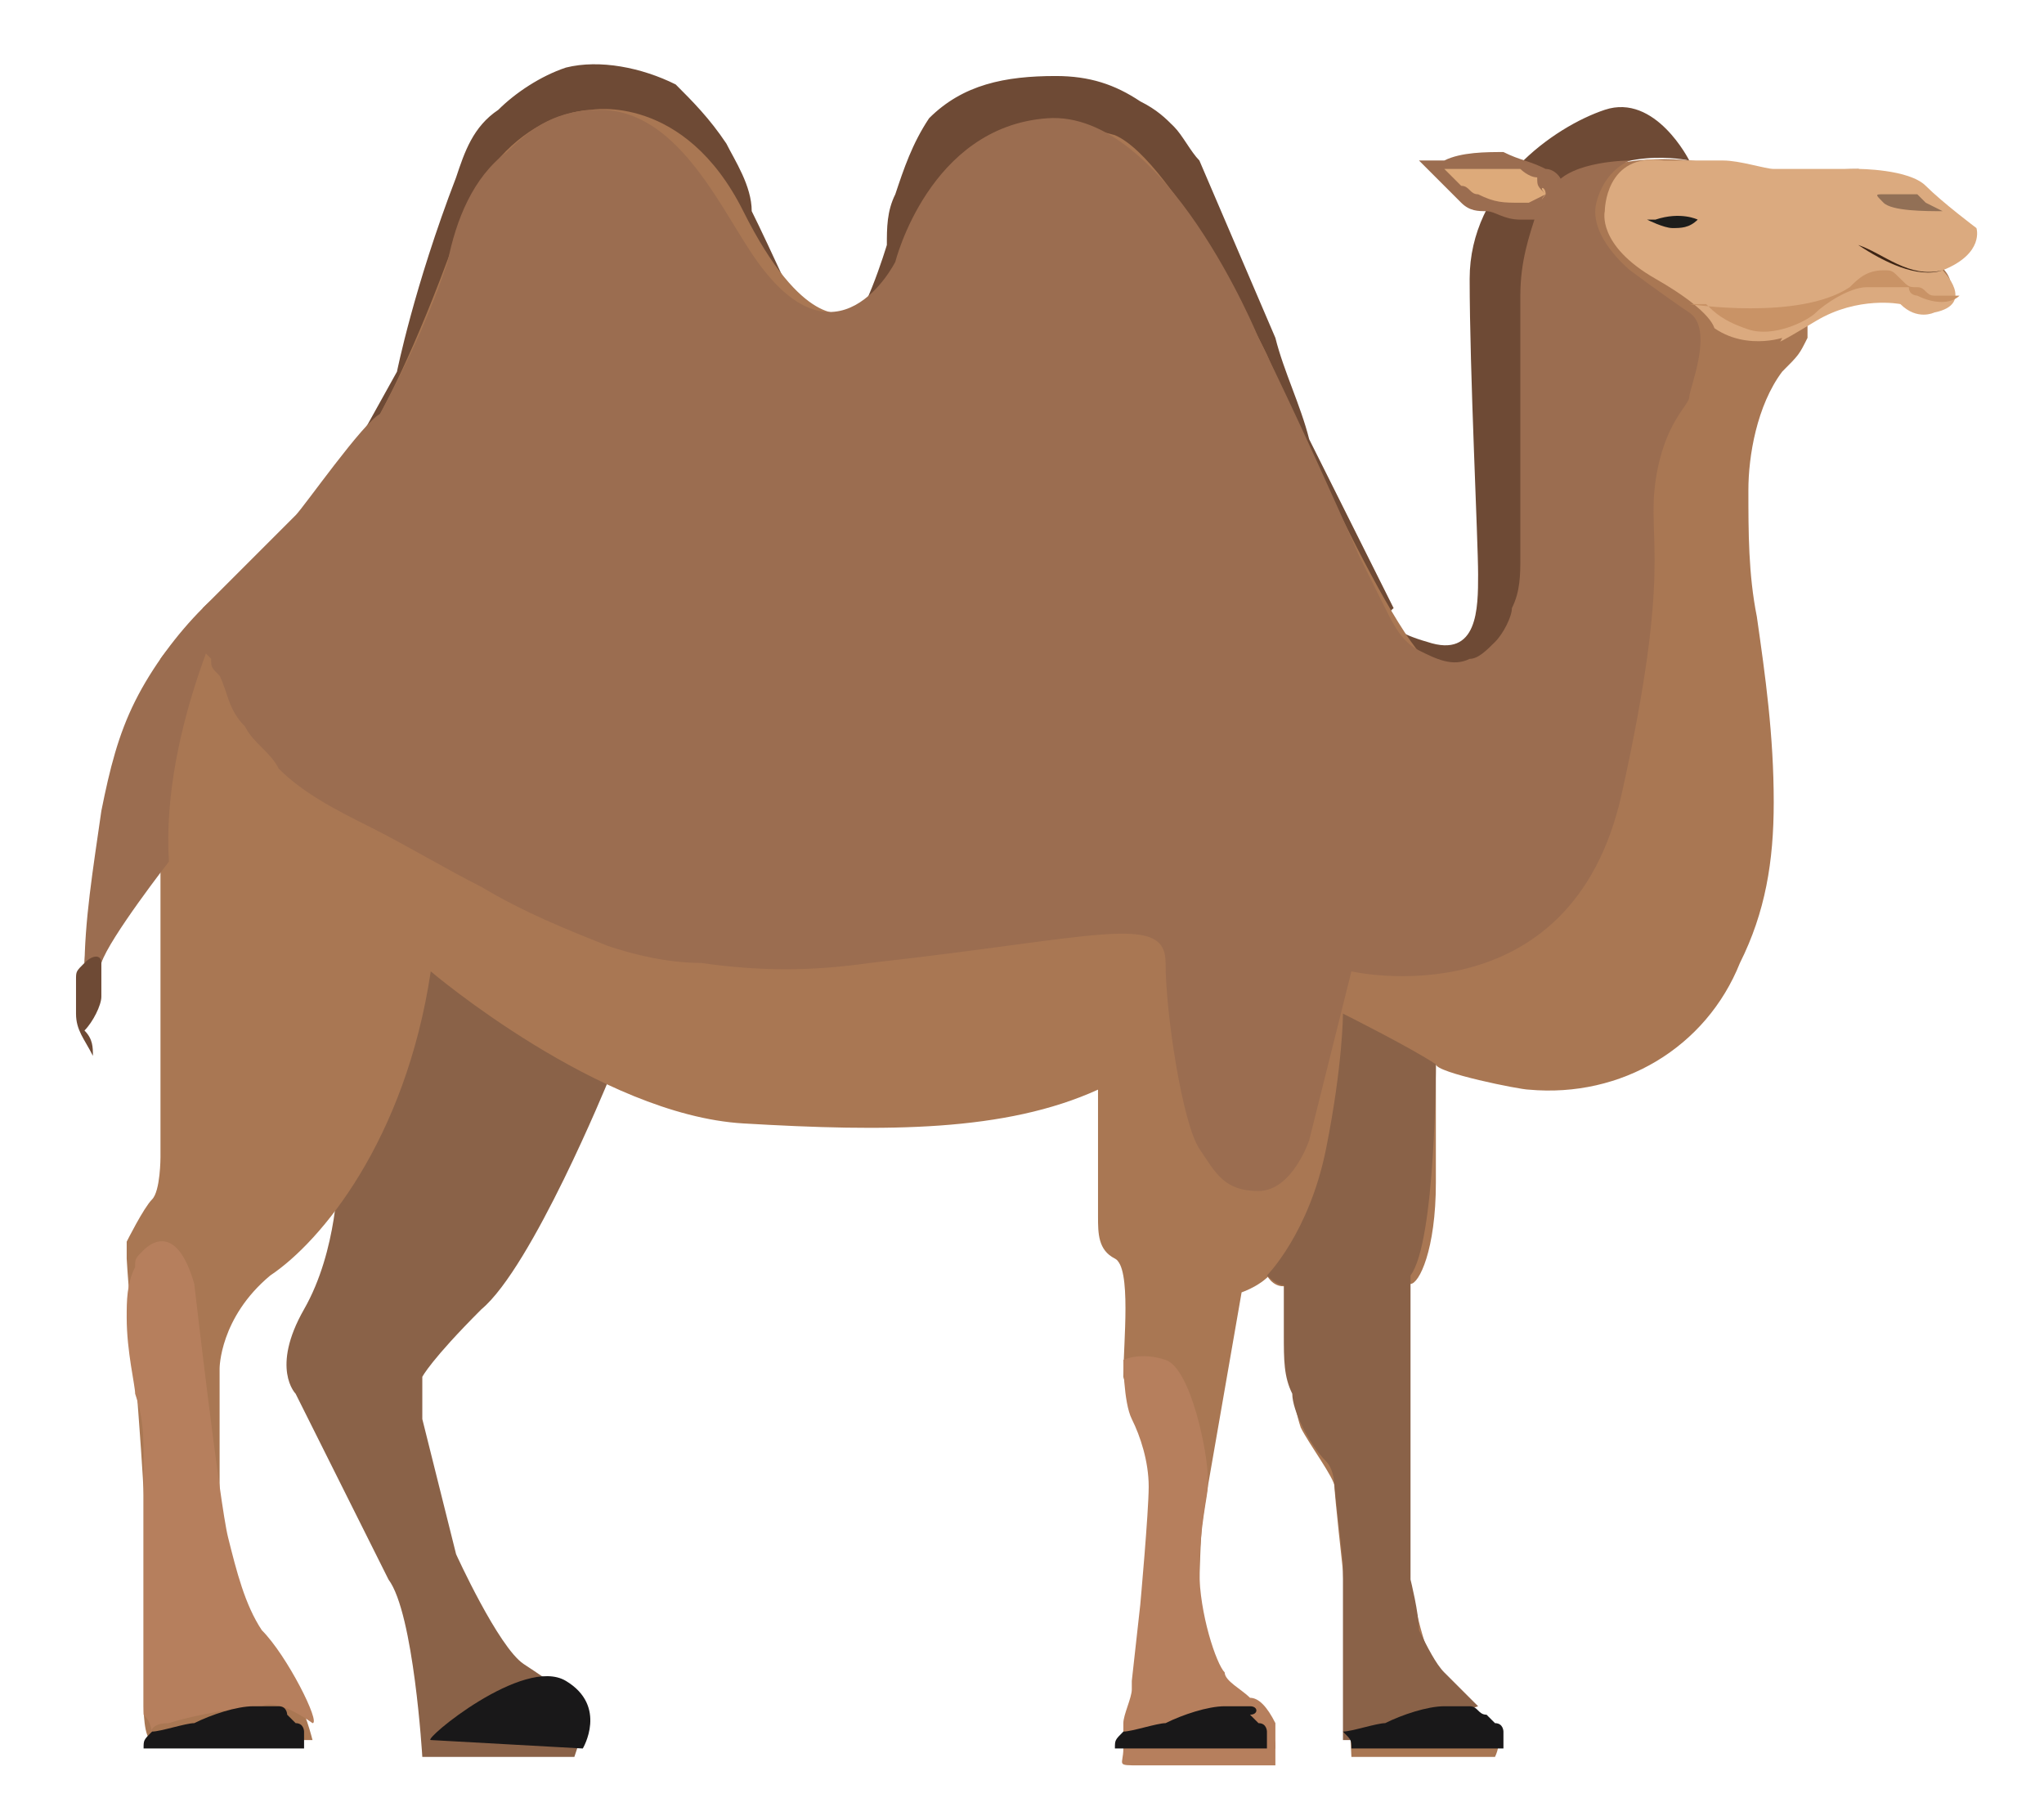 <?xml version="1.0" encoding="utf-8"?>
<!-- Generator: Adobe Illustrator 27.9.0, SVG Export Plug-In . SVG Version: 6.00 Build 0)  -->
<svg version="1.1" id="Livello_2_00000120527504369553085160000004693973915959664533_"
	 xmlns="http://www.w3.org/2000/svg" xmlns:xlink="http://www.w3.org/1999/xlink" x="0px" y="0px" viewBox="0 0 24.2 21.5"
	 style="enable-background:new 0 0 24.2 21.5;" xml:space="preserve">
<style type="text/css">
	.st0{fill:#8A6248;}
	.st1{fill:#A97753;}
	.st2{fill:#6E4A35;}
	.st3{fill:#DBAA7F;}
	.st4{fill:#1D1D1B;}
	.st5{fill:#3E2515;}
	.st6{fill:#927056;}
	.st7{fill:#9B6D50;}
	.st8{fill:#C99366;}
	.st9{fill:#DDAA7A;}
	.st10{fill:#191819;}
	.st11{fill:#B67F5D;}
</style>
<g id="Where_is_found">
	<g id="ic_camel">
		<path class="st0" d="M7.2,12.8c0,0-0.9,2.2-1.5,2.7C5.1,16.1,5,16.3,5,16.3s0,0.1,0,0.5c0.1,0.4,0.4,1.6,0.4,1.6s0.5,1.1,0.8,1.3
			s0.8,0.5,0.7,0.8l-0.1,0.3H5c0,0-0.1-1.7-0.4-2.1c-0.2-0.4-1.1-2.2-1.1-2.2s-0.3-0.3,0.1-1S4,13.9,4,13.9l-0.2-3.3L7,11.8
			L7.2,12.8z"/>
		<path class="st1" d="M15.4,13.8c0,0-0.2,1-0.3,1.2s-0.4,0.3-0.4,0.3l-0.4,2.3c0,0-0.2,1.1-0.1,1.5s0.3,0.8,0.4,0.9
			c0.1,0.1,0.5,0.3,0.5,0.7h-1.7c0,0,0-0.7,0.1-1.1c0-0.4,0.2-2,0.1-2.3c0-0.4-0.2-0.6-0.3-1c0-0.4,0.1-1.3-0.1-1.4S13,14.6,13,14.4
			s0-1.5,0-1.5l0.2-1.7c0,0,0.5-0.2,0.6,0.5c0,0.6,0.2,2.1,0.6,2.4C14.8,14.3,15.3,14.1,15.4,13.8z"/>
		<path class="st2" d="M20,1.9c0,0-0.4-0.8-1-0.6s-1.6,0.9-1.6,2s0.1,3.1,0.1,3.5c0,0.4,0,1-0.6,0.8c-0.7-0.2-0.4-0.4-0.4-0.4l-1-2
			c-0.1-0.4-0.3-0.8-0.4-1.2c-0.3-0.7-0.6-1.4-0.9-2.1c-0.1-0.1-0.2-0.3-0.3-0.4s-0.2-0.2-0.4-0.3c-0.3-0.2-0.6-0.3-1-0.3
			c-0.6,0-1.1,0.1-1.5,0.5c-0.2,0.3-0.3,0.6-0.4,0.9c-0.1,0.2-0.1,0.4-0.1,0.6c0,0-0.3,1-0.5,1S9.6,4,9.6,4S9.1,2.9,8.9,2.5
			c0-0.3-0.2-0.6-0.3-0.8C8.4,1.4,8.2,1.2,8,1C7.6,0.8,7.1,0.7,6.7,0.8C6.4,0.9,6.1,1.1,5.9,1.3C5.6,1.5,5.5,1.8,5.4,2.1
			C4.9,3.4,4.7,4.4,4.7,4.4L4.2,5.3l12.1,2.3l0.3,0.1c0,0,0.9,0.9,1.4,0c0.4-0.9,0.2-3.5,0.2-3.5s-0.1-1.3,0.4-1.9
			C19.1,1.7,20,1.9,20,1.9z"/>
		<path class="st1" d="M21,2.1c0,0-1.8-0.6-2.5,0.2c-0.1,0.2-0.2,0.4-0.3,0.6c-0.2,1.7-0.1,2.6-0.1,2.6s0,2-0.2,2.2
			c-0.3,0.2-0.5,0.4-0.9,0.2c-0.5-0.2-2-3.7-2-3.7s-1.1-2.3-1.8-2.6c-0.7-0.2-1.4-0.1-1.7,0.2S10.8,3.5,10,3.7c0,0-0.5,0.2-1.2-1.2
			S7,1.3,7,1.3s-1.1,0-1.6,1.5C4.9,4.2,4.5,4.9,4.5,4.9S3.7,6,3.5,6.2S2.1,7.5,1.9,7.8C1.8,8.1,1.2,8.5,1,11.4c0,0,0.8-1.2,0.9-1.3
			v3.6c0,0,0,0.4-0.1,0.5s-0.3,0.5-0.3,0.5s0,0.1,0,0.2c0,0.1,0.2,2.5,0.2,2.8c0,0.3,0,1.6,0,1.6v0.5v0.4c0,0,0,0.4,0.1,0.4h1.9
			c0,0-0.1-0.4-0.2-0.5c-0.1,0-0.2-0.1-0.2-0.1l-0.5-0.8c0,0-0.2-0.2-0.2-1s0-2,0-2s0-0.6,0.6-1.1c0.6-0.4,1.6-1.6,1.9-3.6
			c0,0,2,1.7,3.7,1.8s3.1,0.1,4.2-0.4l0.1,1.5c0,0,0,0.5,0.3,0.7v1.1c0,0,0,0.3,0.2,0.7c0.2,0.4-0.1,2.8-0.1,2.8s-0.1,0.3-0.1,0.4
			s0,0.6,0,0.6l0,0h1.4h0.3c0,0,0-0.2-0.1-0.3c-0.1-0.1-0.5-0.5-0.5-0.5s-0.3-0.2-0.3-1s0.1-1.7,0.1-1.7l0.2-0.9c0,0,0.1-0.5,0.1-1
			c0,0,0.3-0.1,0.4-0.2c0,0,0.1,0.2,0.3,0.1v1.1c0,0,0,0.3,0.1,0.6c0.1,0.2,0.4,0.6,0.4,0.7s0.1,1,0.1,1l0.1,2.2h0.5h1.2
			c0,0,0.1-0.2,0-0.3c-0.1-0.1-0.4-0.4-0.6-0.6s-0.3-0.7-0.4-1.1s-0.1-1.5-0.1-1.5v-1.6c0,0,0-0.4,0.1-0.5c0.1,0,0.3-0.4,0.3-1.2
			s0-1.4,0-1.4c0,0.1,1,0.3,1.1,0.3c1.1,0.1,2.1-0.5,2.5-1.5c0.3-0.6,0.4-1.2,0.4-1.9c0-0.8-0.1-1.5-0.2-2.2c-0.1-0.5-0.1-1-0.1-1.5
			c0-0.4,0.1-1,0.4-1.4c0.2-0.2,0.2-0.2,0.3-0.4c0-0.1,0-0.2,0-0.2s0.3-0.2,0.6-0.3s0.5-0.1,0.5,0s0.2,0.1,0.2,0.1
			c0.1,0,0.4,0,0.4-0.2s-0.2-0.3-0.2-0.3s0.6-0.2,0.2-0.6C22.6,2.2,22.5,2.1,22,2C21.5,2,21.2,2.1,21,2.1z"/>
		<path class="st3" d="M23,3.2c0,0,0.4,0.4-0.1,0.5c0,0-0.2,0.1-0.4-0.1c0,0-0.5-0.1-1,0.2S21,4.1,20.8,4.1s-0.5-0.2-0.5-0.2
			s0-0.2-0.7-0.6S19,2.5,19,2.5s0-0.7,0.7-0.6c0,0,0.3,0,0.7,0C20.6,1.9,20.9,2,21,2c0.2,0,1,0,1,0s0.6,0,0.8,0.2s0.6,0.5,0.6,0.5
			S23.5,3,23,3.2z"/>
		<path class="st1" d="M21.1,4c0,0-0.6,0.2-1-0.3L20,3.6l-2,4l-2.1,3.9c0,0,1.8,1.4,2.5,1c0.7-0.3,2.2-2.9,2.2-2.9l-0.1-2.7V5.3
			C20.5,5.2,21.1,4,21.1,4z"/>
		<path class="st4" d="M20.1,2.6c0,0-0.2-0.1-0.5,0h-0.1l0,0c0,0,0.2,0.1,0.3,0.1C19.9,2.7,20,2.7,20.1,2.6
			C20.2,2.6,20.1,2.6,20.1,2.6z"/>
		<path class="st5" d="M22,2.9c0.3,0.2,0.7,0.4,1,0.3C22.6,3.3,22.3,3,22,2.9L22,2.9z"/>
		<path class="st6" d="M23,2.5C23,2.5,23.1,2.6,23,2.5c-0.2,0-0.6,0-0.7-0.1s-0.1-0.1,0-0.1s0.4,0,0.4,0l0.1,0.1L23,2.5"/>
		<path class="st7" d="M2.8,6.9c0,0-0.9,1.7-0.8,3.3c0,0-0.7,0.9-0.8,1.2C1.1,11.6,1,11.5,1,11.5c0-0.6,0.1-1.2,0.2-1.9
			c0.1-0.5,0.2-0.9,0.4-1.3c0.2-0.4,0.5-0.8,0.8-1.1C2.6,7,2.7,7,2.8,6.9z"/>
		<path class="st8" d="M20,3.6c0,0,1.3,0.2,1.9-0.2c0.1-0.1,0.2-0.2,0.4-0.2c0.1,0,0.1,0,0.2,0.1s0.1,0.1,0.2,0.1s0.1,0.1,0.2,0.1
			s0.2,0,0.3,0l0,0c0.1-0.1,0-0.3,0-0.3s0.1,0.2,0,0.3s-0.3,0.1-0.5,0c0,0-0.1,0-0.1-0.1l0,0c-0.1,0-0.4,0-0.5,0
			c-0.2,0-0.5,0.2-0.6,0.3S21,4,20.7,3.9s-0.4-0.2-0.5-0.3C20,3.6,20,3.6,20,3.6z"/>
		<path class="st7" d="M17.8,1.8c-0.2,0-0.5,0-0.7,0.1c-0.1,0-0.2,0-0.2,0h-0.1c0.2,0.2,0.4,0.4,0.5,0.5c0.1,0.1,0.2,0.1,0.3,0.1
			c0.1,0,0.2,0.1,0.4,0.1c0.1,0,0.2,0,0.2,0c0.2-0.1,0.3-0.4,0.3-0.4c0-0.1-0.1-0.2-0.2-0.2C18.1,1.9,18,1.9,17.8,1.8
			C17.9,1.8,17.8,1.8,17.8,1.8z"/>
		<path class="st9" d="M18.3,2.3C18.3,2.2,18.2,2.2,18.3,2.3c-0.1-0.1-0.1-0.1-0.1-0.2C18.1,2.1,18,2,18,2c-0.1,0-0.2,0-0.3,0
			c-0.1,0-0.2,0-0.3,0c-0.1,0-0.1,0-0.2,0S17.1,2,17,2l0,0c0,0,0,0,0.1,0c0.1,0.1,0.1,0.1,0.2,0.2c0.1,0,0.1,0.1,0.2,0.1
			c0.2,0.1,0.3,0.1,0.5,0.1h0.1C18.1,2.4,18.1,2.4,18.3,2.3C18.2,2.4,18.3,2.4,18.3,2.3L18.3,2.3z"/>
		<path class="st0" d="M15,15.1c0,0,0.5-0.5,0.7-1.5s0.2-1.6,0.2-1.6s0.8,0.4,1.1,0.6c0,0,0,2.1-0.3,2.5v0.1c0,0,0,0,0,0.1v0.2v0.7
			v0.7v0.7v0.7v0.4c0,0,0.1,0.4,0.1,0.6c0.1,0.2,0.2,0.4,0.3,0.5c0.1,0.1,0.4,0.4,0.4,0.4l-1.2,0.4h-0.4v-1.1v-1l-0.1-0.9
			c0,0,0-0.2-0.1-0.3c-0.2-0.2-0.4-0.6-0.4-0.8c-0.1-0.2-0.1-0.4-0.1-0.7c0-0.2,0-0.5,0-0.7C15.3,15.2,15.2,15.3,15,15.1z"/>
		<path class="st10" d="M6.9,20.7c0,0,0.3-0.5-0.2-0.8S5,20.6,5.1,20.6L6.9,20.7z"/>
		<path class="st11" d="M1.6,15c0-0.1,0-0.1,0.1-0.2c0.1-0.1,0.4-0.3,0.6,0.4c0,0,0.3,2.6,0.4,3c0.1,0.4,0.2,0.8,0.4,1.1
			c0.3,0.3,0.7,1.1,0.6,1.1c0,0-0.4-0.3-0.6-0.2c-0.2,0-0.8,0.1-1.1,0.2c-0.3,0-0.2,0.2-0.2,0.2c0-0.1,0-0.2-0.1-0.3
			c0-0.1,0-0.2,0-0.3v-0.1c0-0.2,0-0.3,0-0.5c0-0.1,0-0.3,0-0.4s0-0.1,0-0.2c0,0,0-1.2,0-1.5s0-0.5-0.1-0.8c0-0.1-0.1-0.5-0.1-0.9
			C1.5,15.4,1.5,15.2,1.6,15z"/>
		<path class="st7" d="M15.6,13.1l0.4-1.6c0,0,2.6,0.6,3.2-2.1s0.3-3,0.4-3.7s0.4-0.9,0.4-1s0.3-0.8,0-1s-0.7-0.5-0.7-0.5
			s-0.5-0.4-0.4-0.8s0.4-0.5,0.4-0.5s-0.7,0-0.9,0.3c-0.1,0.1-0.2,0.2-0.2,0.3c-0.1,0.3-0.2,0.6-0.2,1c0,0.6,0,1.9,0,1.9v1.2
			c0,0.2,0,0.4-0.1,0.6c0,0.1-0.1,0.3-0.2,0.4s-0.2,0.2-0.3,0.2c-0.2,0.1-0.4,0-0.6-0.1s-0.3-0.3-0.4-0.5s-0.2-0.4-0.3-0.6
			C15.4,5,14.9,4,14.9,4s-1.1-2.7-2.5-2.6s-1.8,1.7-1.8,1.7S9.9,4.5,8.9,3C8.5,2.4,8,1.3,7.1,1.3C6.6,1.3,6.3,1.5,6,1.8
			C5.6,2.1,5.4,2.6,5.3,3.1C5,4,4.6,4.7,4.5,4.9C4.3,5,3.6,6,3.5,6.1S2.4,7.2,2.4,7.2v0.1v0.1c0,0.1,0,0.1,0,0.2s0,0.1,0.1,0.2
			c0,0.1,0,0.1,0.1,0.2c0.1,0.2,0.1,0.4,0.3,0.6C3,8.8,3.2,8.9,3.3,9.1l0,0C3.6,9.4,4,9.6,4.4,9.8s0.9,0.5,1.3,0.7
			c0.5,0.3,1,0.5,1.5,0.7c0.3,0.1,0.7,0.2,1.1,0.2c0.7,0.1,1.3,0.1,2,0c2.7-0.3,3.5-0.6,3.5,0s0.2,1.9,0.4,2.2s0.3,0.5,0.7,0.5
			s0.6-0.6,0.6-0.6L15.6,13.1z"/>
		<path class="st11" d="M15.1,20.4L15.1,20.4c-0.1-0.2-0.2-0.3-0.3-0.3c-0.1-0.1-0.3-0.2-0.3-0.3c-0.1-0.1-0.3-0.7-0.3-1.2
			s0.1-0.9,0.1-1v-0.1c0-0.3-0.2-1.3-0.5-1.4c-0.3-0.1-0.5,0-0.5,0s0,0.5,0.1,0.7s0.2,0.5,0.2,0.8S13.5,19,13.5,19l-0.1,0.9V20
			c0,0.1-0.1,0.3-0.1,0.4v0.3c0,0.2-0.1,0.2,0.2,0.2h1.6c0,0,0-0.1,0-0.2C15.1,20.5,15.1,20.4,15.1,20.4z"/>
		<path class="st10" d="M14.8,20.2L14.8,20.2c-0.1,0-0.2,0-0.3,0c-0.2,0-0.5,0.1-0.7,0.2c-0.1,0-0.4,0.1-0.5,0.1
			c-0.1,0.1-0.1,0.1-0.1,0.2H15v-0.2c0,0,0-0.1-0.1-0.1l-0.1-0.1C14.9,20.3,14.9,20.2,14.8,20.2z"/>
		<path class="st10" d="M3.3,20.2L3.3,20.2c-0.1,0-0.2,0-0.3,0c-0.2,0-0.5,0.1-0.7,0.2c-0.1,0-0.4,0.1-0.5,0.1
			c-0.1,0.1-0.1,0.1-0.1,0.2h1.9v-0.2c0,0,0-0.1-0.1-0.1l-0.1-0.1C3.4,20.3,3.4,20.2,3.3,20.2z"/>
		<path class="st10" d="M17.4,20.2L17.4,20.2c-0.1,0-0.2,0-0.3,0c-0.2,0-0.5,0.1-0.7,0.2c-0.1,0-0.4,0.1-0.5,0.1
			c0.1,0.1,0.1,0.1,0.1,0.2h1.8v-0.2c0,0,0-0.1-0.1-0.1l-0.1-0.1C17.5,20.3,17.5,20.2,17.4,20.2z"/>
		<path class="st2" d="M1.1,12.5C1,12.3,0.9,12.2,0.9,12c0-0.1,0-0.1,0-0.2c0-0.1,0-0.1,0-0.2c0-0.1,0-0.1,0.1-0.2
			c0.1-0.1,0.2-0.1,0.2,0c0,0,0,0,0,0.1v0.1c0,0.1,0,0.1,0,0.2l0,0c0,0.1-0.1,0.3-0.2,0.4C1.1,12.3,1.1,12.4,1.1,12.5z"/>
	</g>
</g>
</svg>
